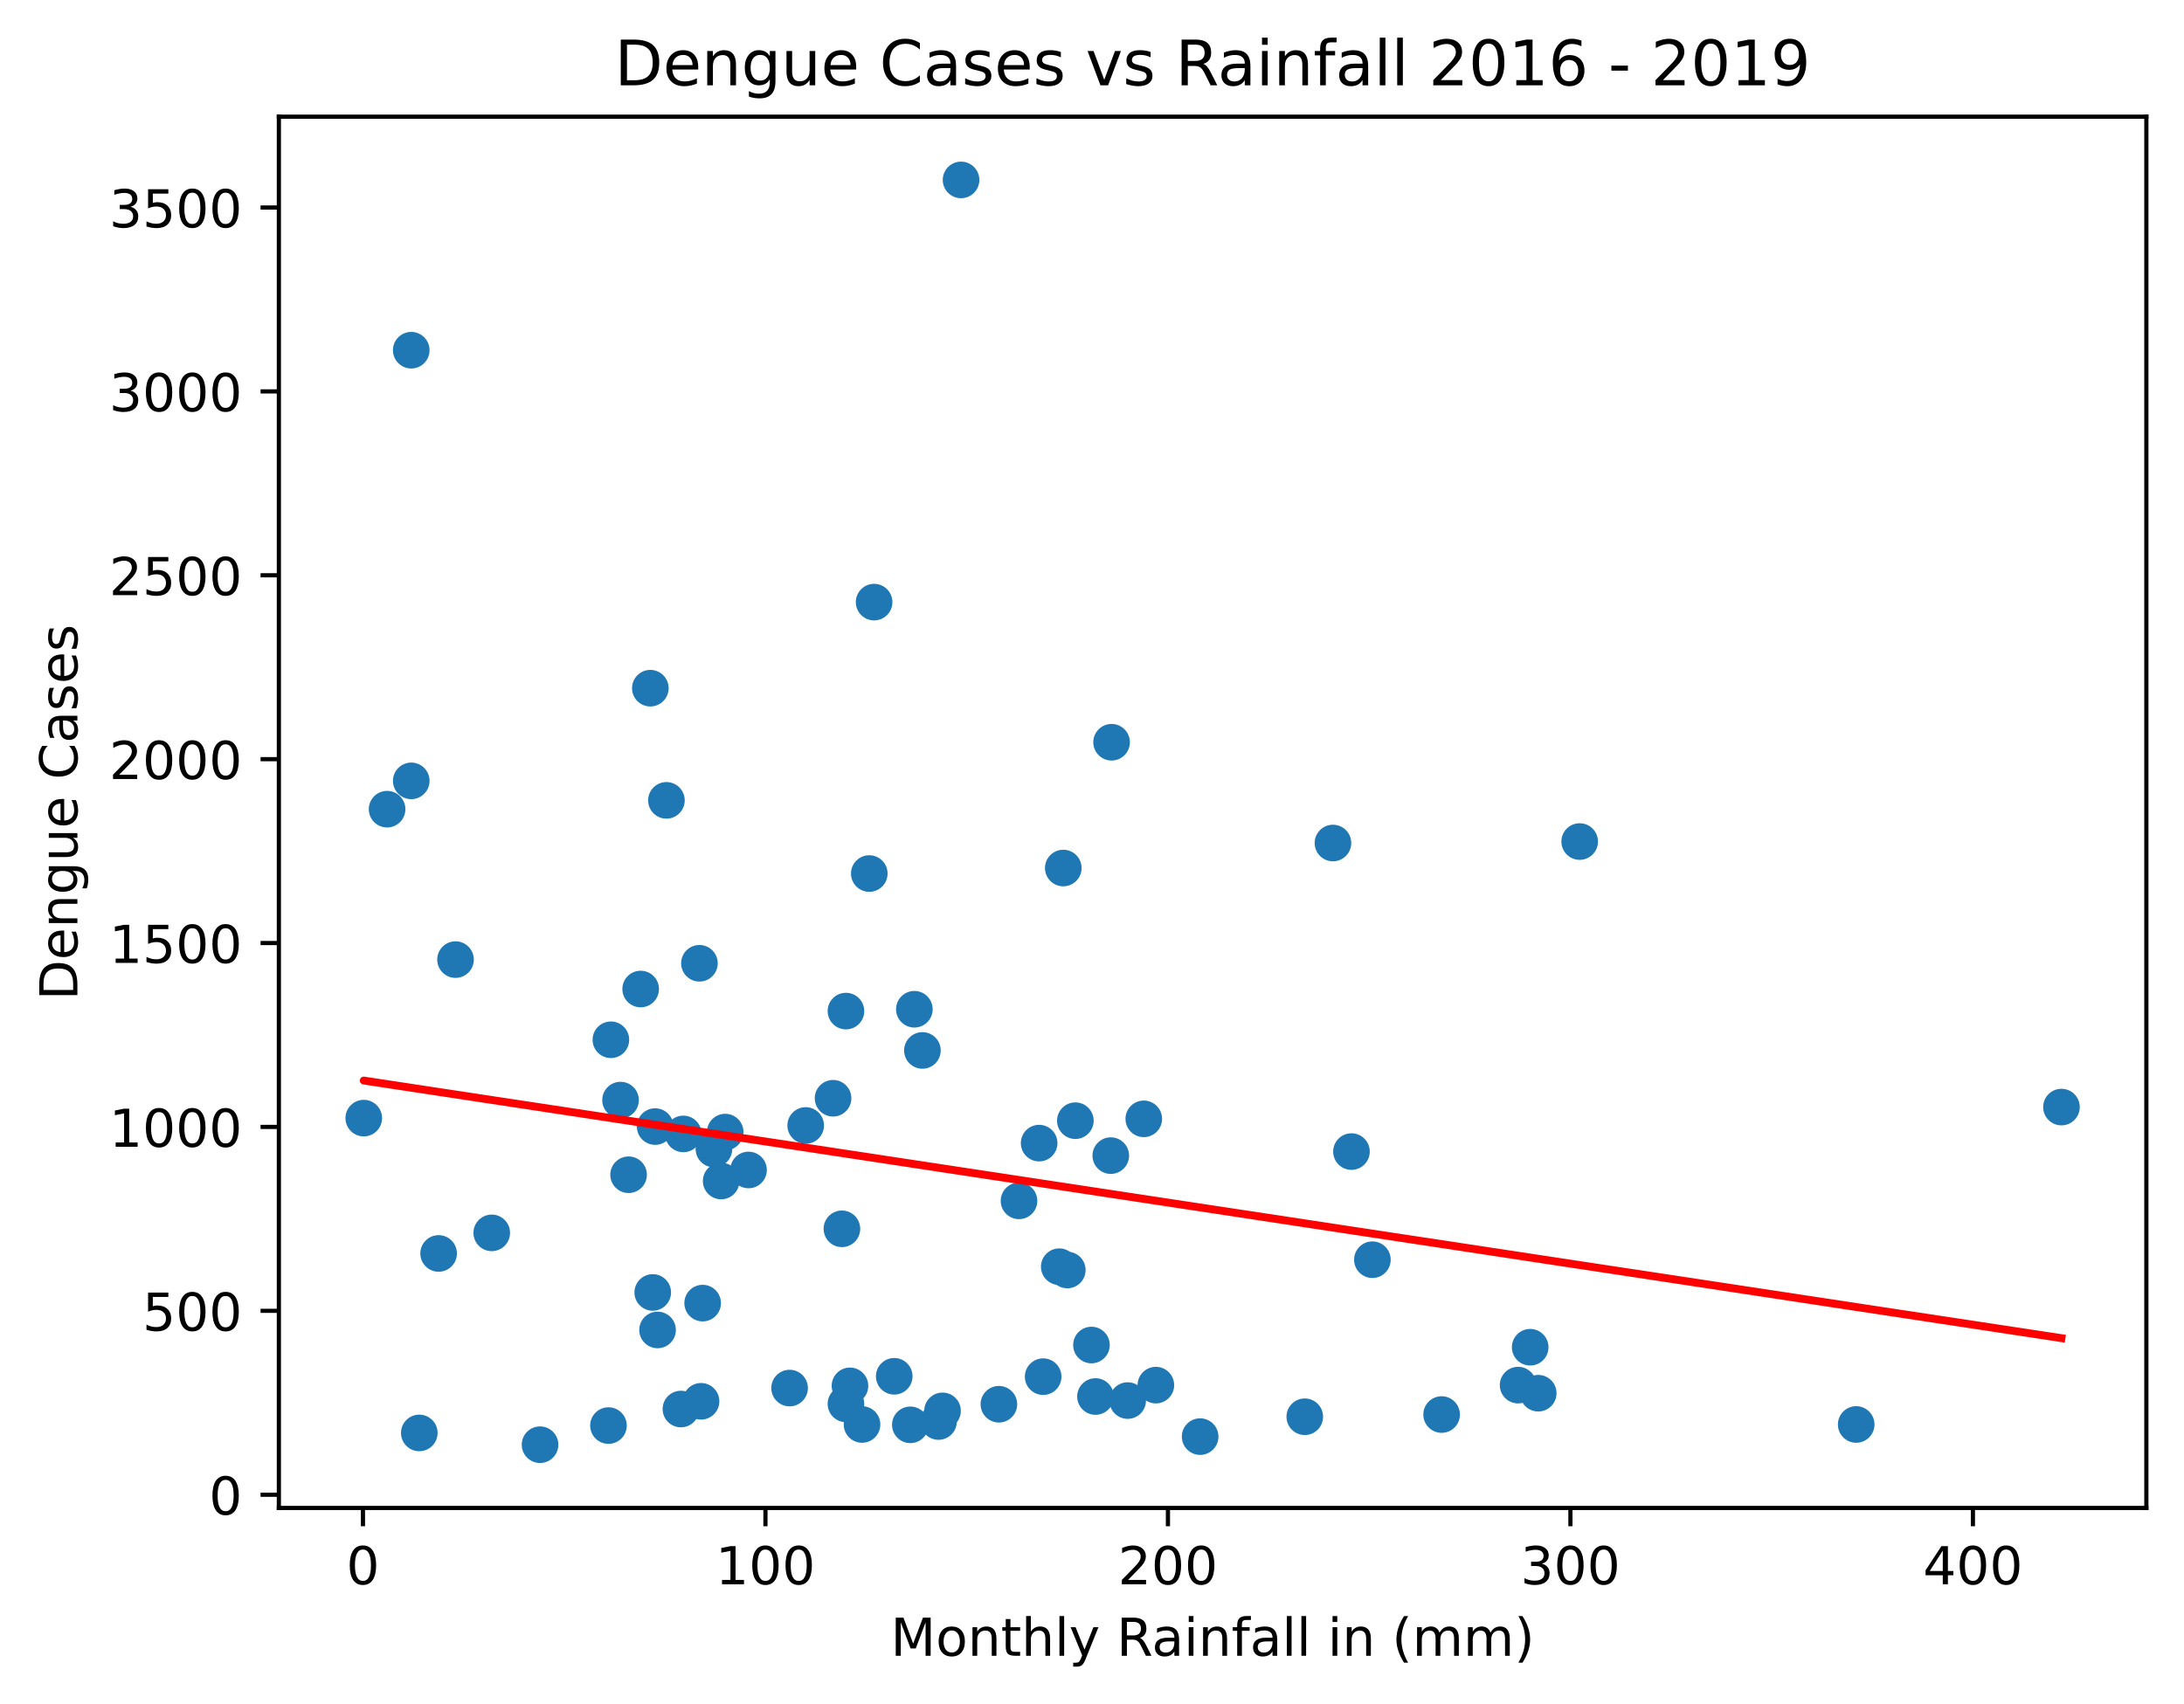 <?xml version="1.0" encoding="utf-8" standalone="no"?>
<!DOCTYPE svg PUBLIC "-//W3C//DTD SVG 1.1//EN"
  "http://www.w3.org/Graphics/SVG/1.1/DTD/svg11.dtd">
<!-- Created with matplotlib (https://matplotlib.org/) -->
<svg height="325.986pt" version="1.1" viewBox="0 0 417.648 325.986" width="417.648pt" xmlns="http://www.w3.org/2000/svg" xmlns:xlink="http://www.w3.org/1999/xlink">
 <defs>
  <style type="text/css">*{stroke-linecap:butt;stroke-linejoin:round;}</style>
 </defs>
 <g id="figure_1">
  <g id="patch_1">
   <path d="M 0 325.986 
L 417.648 325.986 
L 417.648 0 
L 0 0 
z
" style="fill:#ffffff;"/>
  </g>
  <g id="axes_1">
   <g id="patch_2">
    <path d="M 53.328 288.43 
L 410.448 288.43 
L 410.448 22.318 
L 53.328 22.318 
z
" style="fill:#ffffff;"/>
   </g>
   <g id="PathCollection_1">
    <defs>
     <path d="M 0 3 
C 0.796 3 1.559 2.684 2.121 2.121 
C 2.684 1.559 3 0.796 3 0 
C 3 -0.796 2.684 -1.559 2.121 -2.121 
C 1.559 -2.684 0.796 -3 0 -3 
C -0.796 -3 -1.559 -2.684 -2.121 -2.121 
C -2.684 -1.559 -3 -0.796 -3 0 
C -3 0.796 -2.684 1.559 -2.121 2.121 
C -1.559 2.684 -0.796 3 0 3 
z
" id="med9332050b" style="stroke:#1f77b4;"/>
    </defs>
    <g clip-path="url(#p8f89c6e797)">
     <use style="fill:#1f77b4;stroke:#1f77b4;" x="127.441" xlink:href="#med9332050b" y="153.088"/>
     <use style="fill:#1f77b4;stroke:#1f77b4;" x="69.561" xlink:href="#med9332050b" y="213.867"/>
     <use style="fill:#1f77b4;stroke:#1f77b4;" x="120.206" xlink:href="#med9332050b" y="224.7"/>
     <use style="fill:#1f77b4;stroke:#1f77b4;" x="154.073" xlink:href="#med9332050b" y="215.274"/>
     <use style="fill:#1f77b4;stroke:#1f77b4;" x="166.234" xlink:href="#med9332050b" y="167.087"/>
     <use style="fill:#1f77b4;stroke:#1f77b4;" x="124.363" xlink:href="#med9332050b" y="131.632"/>
     <use style="fill:#1f77b4;stroke:#1f77b4;" x="183.783" xlink:href="#med9332050b" y="34.414"/>
     <use style="fill:#1f77b4;stroke:#1f77b4;" x="254.902" xlink:href="#med9332050b" y="161.248"/>
     <use style="fill:#1f77b4;stroke:#1f77b4;" x="133.753" xlink:href="#med9332050b" y="184.251"/>
     <use style="fill:#1f77b4;stroke:#1f77b4;" x="161.77" xlink:href="#med9332050b" y="193.396"/>
     <use style="fill:#1f77b4;stroke:#1f77b4;" x="262.445" xlink:href="#med9332050b" y="240.95"/>
     <use style="fill:#1f77b4;stroke:#1f77b4;" x="258.442" xlink:href="#med9332050b" y="220.268"/>
     <use style="fill:#1f77b4;stroke:#1f77b4;" x="130.674" xlink:href="#med9332050b" y="216.892"/>
     <use style="fill:#1f77b4;stroke:#1f77b4;" x="83.877" xlink:href="#med9332050b" y="239.754"/>
     <use style="fill:#1f77b4;stroke:#1f77b4;" x="134.369" xlink:href="#med9332050b" y="249.251"/>
     <use style="fill:#1f77b4;stroke:#1f77b4;" x="125.748" xlink:href="#med9332050b" y="254.386"/>
     <use style="fill:#1f77b4;stroke:#1f77b4;" x="137.909" xlink:href="#med9332050b" y="225.896"/>
     <use style="fill:#1f77b4;stroke:#1f77b4;" x="143.143" xlink:href="#med9332050b" y="223.786"/>
     <use style="fill:#1f77b4;stroke:#1f77b4;" x="159.307" xlink:href="#med9332050b" y="210.068"/>
     <use style="fill:#1f77b4;stroke:#1f77b4;" x="212.415" xlink:href="#med9332050b" y="221.042"/>
     <use style="fill:#1f77b4;stroke:#1f77b4;" x="116.82" xlink:href="#med9332050b" y="198.883"/>
     <use style="fill:#1f77b4;stroke:#1f77b4;" x="136.524" xlink:href="#med9332050b" y="219.776"/>
     <use style="fill:#1f77b4;stroke:#1f77b4;" x="125.286" xlink:href="#med9332050b" y="215.485"/>
     <use style="fill:#1f77b4;stroke:#1f77b4;" x="302.084" xlink:href="#med9332050b" y="160.967"/>
     <use style="fill:#1f77b4;stroke:#1f77b4;" x="167.157" xlink:href="#med9332050b" y="115.171"/>
     <use style="fill:#1f77b4;stroke:#1f77b4;" x="212.569" xlink:href="#med9332050b" y="141.973"/>
     <use style="fill:#1f77b4;stroke:#1f77b4;" x="74.025" xlink:href="#med9332050b" y="154.776"/>
     <use style="fill:#1f77b4;stroke:#1f77b4;" x="138.679" xlink:href="#med9332050b" y="216.54"/>
     <use style="fill:#1f77b4;stroke:#1f77b4;" x="218.726" xlink:href="#med9332050b" y="214.008"/>
     <use style="fill:#1f77b4;stroke:#1f77b4;" x="194.866" xlink:href="#med9332050b" y="229.695"/>
     <use style="fill:#1f77b4;stroke:#1f77b4;" x="198.715" xlink:href="#med9332050b" y="218.65"/>
     <use style="fill:#1f77b4;stroke:#1f77b4;" x="176.394" xlink:href="#med9332050b" y="200.923"/>
     <use style="fill:#1f77b4;stroke:#1f77b4;" x="161" xlink:href="#med9332050b" y="235.041"/>
     <use style="fill:#1f77b4;stroke:#1f77b4;" x="208.721" xlink:href="#med9332050b" y="257.27"/>
     <use style="fill:#1f77b4;stroke:#1f77b4;" x="292.617" xlink:href="#med9332050b" y="257.692"/>
     <use style="fill:#1f77b4;stroke:#1f77b4;" x="294.156" xlink:href="#med9332050b" y="266.486"/>
     <use style="fill:#1f77b4;stroke:#1f77b4;" x="221.036" xlink:href="#med9332050b" y="264.938"/>
     <use style="fill:#1f77b4;stroke:#1f77b4;" x="191.018" xlink:href="#med9332050b" y="268.596"/>
     <use style="fill:#1f77b4;stroke:#1f77b4;" x="174.085" xlink:href="#med9332050b" y="272.535"/>
     <use style="fill:#1f77b4;stroke:#1f77b4;" x="229.502" xlink:href="#med9332050b" y="274.787"/>
     <use style="fill:#1f77b4;stroke:#1f77b4;" x="215.648" xlink:href="#med9332050b" y="267.893"/>
     <use style="fill:#1f77b4;stroke:#1f77b4;" x="150.994" xlink:href="#med9332050b" y="265.501"/>
     <use style="fill:#1f77b4;stroke:#1f77b4;" x="130.212" xlink:href="#med9332050b" y="269.511"/>
     <use style="fill:#1f77b4;stroke:#1f77b4;" x="134.061" xlink:href="#med9332050b" y="268.033"/>
     <use style="fill:#1f77b4;stroke:#1f77b4;" x="164.848" xlink:href="#med9332050b" y="272.465"/>
     <use style="fill:#1f77b4;stroke:#1f77b4;" x="161.77" xlink:href="#med9332050b" y="268.526"/>
     <use style="fill:#1f77b4;stroke:#1f77b4;" x="275.683" xlink:href="#med9332050b" y="270.566"/>
     <use style="fill:#1f77b4;stroke:#1f77b4;" x="354.961" xlink:href="#med9332050b" y="272.465"/>
     <use style="fill:#1f77b4;stroke:#1f77b4;" x="290.307" xlink:href="#med9332050b" y="264.938"/>
     <use style="fill:#1f77b4;stroke:#1f77b4;" x="80.183" xlink:href="#med9332050b" y="274.083"/>
     <use style="fill:#1f77b4;stroke:#1f77b4;" x="103.273" xlink:href="#med9332050b" y="276.334"/>
     <use style="fill:#1f77b4;stroke:#1f77b4;" x="116.358" xlink:href="#med9332050b" y="272.676"/>
     <use style="fill:#1f77b4;stroke:#1f77b4;" x="171.006" xlink:href="#med9332050b" y="263.25"/>
     <use style="fill:#1f77b4;stroke:#1f77b4;" x="209.49" xlink:href="#med9332050b" y="267.119"/>
     <use style="fill:#1f77b4;stroke:#1f77b4;" x="179.472" xlink:href="#med9332050b" y="271.902"/>
     <use style="fill:#1f77b4;stroke:#1f77b4;" x="162.539" xlink:href="#med9332050b" y="265.079"/>
     <use style="fill:#1f77b4;stroke:#1f77b4;" x="180.242" xlink:href="#med9332050b" y="269.862"/>
     <use style="fill:#1f77b4;stroke:#1f77b4;" x="249.514" xlink:href="#med9332050b" y="270.988"/>
     <use style="fill:#1f77b4;stroke:#1f77b4;" x="199.484" xlink:href="#med9332050b" y="263.32"/>
     <use style="fill:#1f77b4;stroke:#1f77b4;" x="202.563" xlink:href="#med9332050b" y="242.287"/>
     <use style="fill:#1f77b4;stroke:#1f77b4;" x="118.667" xlink:href="#med9332050b" y="210.42"/>
     <use style="fill:#1f77b4;stroke:#1f77b4;" x="94.037" xlink:href="#med9332050b" y="235.815"/>
     <use style="fill:#1f77b4;stroke:#1f77b4;" x="124.824" xlink:href="#med9332050b" y="247.211"/>
     <use style="fill:#1f77b4;stroke:#1f77b4;" x="204.102" xlink:href="#med9332050b" y="242.92"/>
     <use style="fill:#1f77b4;stroke:#1f77b4;" x="122.515" xlink:href="#med9332050b" y="189.175"/>
     <use style="fill:#1f77b4;stroke:#1f77b4;" x="203.333" xlink:href="#med9332050b" y="166.032"/>
     <use style="fill:#1f77b4;stroke:#1f77b4;" x="78.643" xlink:href="#med9332050b" y="66.984"/>
     <use style="fill:#1f77b4;stroke:#1f77b4;" x="78.643" xlink:href="#med9332050b" y="149.36"/>
     <use style="fill:#1f77b4;stroke:#1f77b4;" x="87.11" xlink:href="#med9332050b" y="183.548"/>
     <use style="fill:#1f77b4;stroke:#1f77b4;" x="205.642" xlink:href="#med9332050b" y="214.359"/>
     <use style="fill:#1f77b4;stroke:#1f77b4;" x="174.854" xlink:href="#med9332050b" y="193.044"/>
     <use style="fill:#1f77b4;stroke:#1f77b4;" x="394.215" xlink:href="#med9332050b" y="211.756"/>
    </g>
   </g>
   <g id="matplotlib.axis_1">
    <g id="xtick_1">
     <g id="line2d_1">
      <defs>
       <path d="M 0 0 
L 0 3.5 
" id="mb2dafc6015" style="stroke:#000000;stroke-width:0.8;"/>
      </defs>
      <g>
       <use style="stroke:#000000;stroke-width:0.8;" x="69.407" xlink:href="#mb2dafc6015" y="288.43"/>
      </g>
     </g>
     <g id="text_1">
      <!-- 0 -->
      <g transform="translate(66.226 303.029)scale(0.1 -0.1)">
       <defs>
        <path d="M 31.781 66.406 
Q 24.172 66.406 20.328 58.906 
Q 16.5 51.422 16.5 36.375 
Q 16.5 21.391 20.328 13.891 
Q 24.172 6.391 31.781 6.391 
Q 39.453 6.391 43.281 13.891 
Q 47.125 21.391 47.125 36.375 
Q 47.125 51.422 43.281 58.906 
Q 39.453 66.406 31.781 66.406 
z
M 31.781 74.219 
Q 44.047 74.219 50.516 64.516 
Q 56.984 54.828 56.984 36.375 
Q 56.984 17.969 50.516 8.266 
Q 44.047 -1.422 31.781 -1.422 
Q 19.531 -1.422 13.062 8.266 
Q 6.594 17.969 6.594 36.375 
Q 6.594 54.828 13.062 64.516 
Q 19.531 74.219 31.781 74.219 
z
" id="DejaVuSans-48"/>
       </defs>
       <use xlink:href="#DejaVuSans-48"/>
      </g>
     </g>
    </g>
    <g id="xtick_2">
     <g id="line2d_2">
      <g>
       <use style="stroke:#000000;stroke-width:0.8;" x="146.376" xlink:href="#mb2dafc6015" y="288.43"/>
      </g>
     </g>
     <g id="text_2">
      <!-- 100 -->
      <g transform="translate(136.832 303.029)scale(0.1 -0.1)">
       <defs>
        <path d="M 12.406 8.297 
L 28.516 8.297 
L 28.516 63.922 
L 10.984 60.406 
L 10.984 69.391 
L 28.422 72.906 
L 38.281 72.906 
L 38.281 8.297 
L 54.391 8.297 
L 54.391 0 
L 12.406 0 
z
" id="DejaVuSans-49"/>
       </defs>
       <use xlink:href="#DejaVuSans-49"/>
       <use x="63.623" xlink:href="#DejaVuSans-48"/>
       <use x="127.246" xlink:href="#DejaVuSans-48"/>
      </g>
     </g>
    </g>
    <g id="xtick_3">
     <g id="line2d_3">
      <g>
       <use style="stroke:#000000;stroke-width:0.8;" x="223.345" xlink:href="#mb2dafc6015" y="288.43"/>
      </g>
     </g>
     <g id="text_3">
      <!-- 200 -->
      <g transform="translate(213.801 303.029)scale(0.1 -0.1)">
       <defs>
        <path d="M 19.188 8.297 
L 53.609 8.297 
L 53.609 0 
L 7.328 0 
L 7.328 8.297 
Q 12.938 14.109 22.625 23.891 
Q 32.328 33.688 34.812 36.531 
Q 39.547 41.844 41.422 45.531 
Q 43.312 49.219 43.312 52.781 
Q 43.312 58.594 39.234 62.25 
Q 35.156 65.922 28.609 65.922 
Q 23.969 65.922 18.812 64.312 
Q 13.672 62.703 7.812 59.422 
L 7.812 69.391 
Q 13.766 71.781 18.938 73 
Q 24.125 74.219 28.422 74.219 
Q 39.75 74.219 46.484 68.547 
Q 53.219 62.891 53.219 53.422 
Q 53.219 48.922 51.531 44.891 
Q 49.859 40.875 45.406 35.406 
Q 44.188 33.984 37.641 27.219 
Q 31.109 20.453 19.188 8.297 
z
" id="DejaVuSans-50"/>
       </defs>
       <use xlink:href="#DejaVuSans-50"/>
       <use x="63.623" xlink:href="#DejaVuSans-48"/>
       <use x="127.246" xlink:href="#DejaVuSans-48"/>
      </g>
     </g>
    </g>
    <g id="xtick_4">
     <g id="line2d_4">
      <g>
       <use style="stroke:#000000;stroke-width:0.8;" x="300.313" xlink:href="#mb2dafc6015" y="288.43"/>
      </g>
     </g>
     <g id="text_4">
      <!-- 300 -->
      <g transform="translate(290.77 303.029)scale(0.1 -0.1)">
       <defs>
        <path d="M 40.578 39.312 
Q 47.656 37.797 51.625 33 
Q 55.609 28.219 55.609 21.188 
Q 55.609 10.406 48.188 4.484 
Q 40.766 -1.422 27.094 -1.422 
Q 22.516 -1.422 17.656 -0.516 
Q 12.797 0.391 7.625 2.203 
L 7.625 11.719 
Q 11.719 9.328 16.594 8.109 
Q 21.484 6.891 26.812 6.891 
Q 36.078 6.891 40.938 10.547 
Q 45.797 14.203 45.797 21.188 
Q 45.797 27.641 41.281 31.266 
Q 36.766 34.906 28.719 34.906 
L 20.219 34.906 
L 20.219 43.016 
L 29.109 43.016 
Q 36.375 43.016 40.234 45.922 
Q 44.094 48.828 44.094 54.297 
Q 44.094 59.906 40.109 62.906 
Q 36.141 65.922 28.719 65.922 
Q 24.656 65.922 20.016 65.031 
Q 15.375 64.156 9.812 62.312 
L 9.812 71.094 
Q 15.438 72.656 20.344 73.438 
Q 25.25 74.219 29.594 74.219 
Q 40.828 74.219 47.359 69.109 
Q 53.906 64.016 53.906 55.328 
Q 53.906 49.266 50.438 45.094 
Q 46.969 40.922 40.578 39.312 
z
" id="DejaVuSans-51"/>
       </defs>
       <use xlink:href="#DejaVuSans-51"/>
       <use x="63.623" xlink:href="#DejaVuSans-48"/>
       <use x="127.246" xlink:href="#DejaVuSans-48"/>
      </g>
     </g>
    </g>
    <g id="xtick_5">
     <g id="line2d_5">
      <g>
       <use style="stroke:#000000;stroke-width:0.8;" x="377.282" xlink:href="#mb2dafc6015" y="288.43"/>
      </g>
     </g>
     <g id="text_5">
      <!-- 400 -->
      <g transform="translate(367.739 303.029)scale(0.1 -0.1)">
       <defs>
        <path d="M 37.797 64.312 
L 12.891 25.391 
L 37.797 25.391 
z
M 35.203 72.906 
L 47.609 72.906 
L 47.609 25.391 
L 58.016 25.391 
L 58.016 17.188 
L 47.609 17.188 
L 47.609 0 
L 37.797 0 
L 37.797 17.188 
L 4.891 17.188 
L 4.891 26.703 
z
" id="DejaVuSans-52"/>
       </defs>
       <use xlink:href="#DejaVuSans-52"/>
       <use x="63.623" xlink:href="#DejaVuSans-48"/>
       <use x="127.246" xlink:href="#DejaVuSans-48"/>
      </g>
     </g>
    </g>
    <g id="text_6">
     <!-- Monthly Rainfall in (mm) -->
     <g transform="translate(170.315 316.707)scale(0.1 -0.1)">
      <defs>
       <path d="M 9.812 72.906 
L 24.516 72.906 
L 43.109 23.297 
L 61.812 72.906 
L 76.516 72.906 
L 76.516 0 
L 66.891 0 
L 66.891 64.016 
L 48.094 14.016 
L 38.188 14.016 
L 19.391 64.016 
L 19.391 0 
L 9.812 0 
z
" id="DejaVuSans-77"/>
       <path d="M 30.609 48.391 
Q 23.391 48.391 19.188 42.75 
Q 14.984 37.109 14.984 27.297 
Q 14.984 17.484 19.156 11.844 
Q 23.344 6.203 30.609 6.203 
Q 37.797 6.203 41.984 11.859 
Q 46.188 17.531 46.188 27.297 
Q 46.188 37.016 41.984 42.703 
Q 37.797 48.391 30.609 48.391 
z
M 30.609 56 
Q 42.328 56 49.016 48.375 
Q 55.719 40.766 55.719 27.297 
Q 55.719 13.875 49.016 6.219 
Q 42.328 -1.422 30.609 -1.422 
Q 18.844 -1.422 12.172 6.219 
Q 5.516 13.875 5.516 27.297 
Q 5.516 40.766 12.172 48.375 
Q 18.844 56 30.609 56 
z
" id="DejaVuSans-111"/>
       <path d="M 54.891 33.016 
L 54.891 0 
L 45.906 0 
L 45.906 32.719 
Q 45.906 40.484 42.875 44.328 
Q 39.844 48.188 33.797 48.188 
Q 26.516 48.188 22.312 43.547 
Q 18.109 38.922 18.109 30.906 
L 18.109 0 
L 9.078 0 
L 9.078 54.688 
L 18.109 54.688 
L 18.109 46.188 
Q 21.344 51.125 25.703 53.562 
Q 30.078 56 35.797 56 
Q 45.219 56 50.047 50.172 
Q 54.891 44.344 54.891 33.016 
z
" id="DejaVuSans-110"/>
       <path d="M 18.312 70.219 
L 18.312 54.688 
L 36.812 54.688 
L 36.812 47.703 
L 18.312 47.703 
L 18.312 18.016 
Q 18.312 11.328 20.141 9.422 
Q 21.969 7.516 27.594 7.516 
L 36.812 7.516 
L 36.812 0 
L 27.594 0 
Q 17.188 0 13.234 3.875 
Q 9.281 7.766 9.281 18.016 
L 9.281 47.703 
L 2.688 47.703 
L 2.688 54.688 
L 9.281 54.688 
L 9.281 70.219 
z
" id="DejaVuSans-116"/>
       <path d="M 54.891 33.016 
L 54.891 0 
L 45.906 0 
L 45.906 32.719 
Q 45.906 40.484 42.875 44.328 
Q 39.844 48.188 33.797 48.188 
Q 26.516 48.188 22.312 43.547 
Q 18.109 38.922 18.109 30.906 
L 18.109 0 
L 9.078 0 
L 9.078 75.984 
L 18.109 75.984 
L 18.109 46.188 
Q 21.344 51.125 25.703 53.562 
Q 30.078 56 35.797 56 
Q 45.219 56 50.047 50.172 
Q 54.891 44.344 54.891 33.016 
z
" id="DejaVuSans-104"/>
       <path d="M 9.422 75.984 
L 18.406 75.984 
L 18.406 0 
L 9.422 0 
z
" id="DejaVuSans-108"/>
       <path d="M 32.172 -5.078 
Q 28.375 -14.844 24.75 -17.812 
Q 21.141 -20.797 15.094 -20.797 
L 7.906 -20.797 
L 7.906 -13.281 
L 13.188 -13.281 
Q 16.891 -13.281 18.938 -11.516 
Q 21 -9.766 23.484 -3.219 
L 25.094 0.875 
L 2.984 54.688 
L 12.5 54.688 
L 29.594 11.922 
L 46.688 54.688 
L 56.203 54.688 
z
" id="DejaVuSans-121"/>
       <path id="DejaVuSans-32"/>
       <path d="M 44.391 34.188 
Q 47.562 33.109 50.562 29.594 
Q 53.562 26.078 56.594 19.922 
L 66.609 0 
L 56 0 
L 46.688 18.703 
Q 43.062 26.031 39.672 28.422 
Q 36.281 30.812 30.422 30.812 
L 19.672 30.812 
L 19.672 0 
L 9.812 0 
L 9.812 72.906 
L 32.078 72.906 
Q 44.578 72.906 50.734 67.672 
Q 56.891 62.453 56.891 51.906 
Q 56.891 45.016 53.688 40.469 
Q 50.484 35.938 44.391 34.188 
z
M 19.672 64.797 
L 19.672 38.922 
L 32.078 38.922 
Q 39.203 38.922 42.844 42.219 
Q 46.484 45.516 46.484 51.906 
Q 46.484 58.297 42.844 61.547 
Q 39.203 64.797 32.078 64.797 
z
" id="DejaVuSans-82"/>
       <path d="M 34.281 27.484 
Q 23.391 27.484 19.188 25 
Q 14.984 22.516 14.984 16.5 
Q 14.984 11.719 18.141 8.906 
Q 21.297 6.109 26.703 6.109 
Q 34.188 6.109 38.703 11.406 
Q 43.219 16.703 43.219 25.484 
L 43.219 27.484 
z
M 52.203 31.203 
L 52.203 0 
L 43.219 0 
L 43.219 8.297 
Q 40.141 3.328 35.547 0.953 
Q 30.953 -1.422 24.312 -1.422 
Q 15.922 -1.422 10.953 3.297 
Q 6 8.016 6 15.922 
Q 6 25.141 12.172 29.828 
Q 18.359 34.516 30.609 34.516 
L 43.219 34.516 
L 43.219 35.406 
Q 43.219 41.609 39.141 45 
Q 35.062 48.391 27.688 48.391 
Q 23 48.391 18.547 47.266 
Q 14.109 46.141 10.016 43.891 
L 10.016 52.203 
Q 14.938 54.109 19.578 55.047 
Q 24.219 56 28.609 56 
Q 40.484 56 46.344 49.844 
Q 52.203 43.703 52.203 31.203 
z
" id="DejaVuSans-97"/>
       <path d="M 9.422 54.688 
L 18.406 54.688 
L 18.406 0 
L 9.422 0 
z
M 9.422 75.984 
L 18.406 75.984 
L 18.406 64.594 
L 9.422 64.594 
z
" id="DejaVuSans-105"/>
       <path d="M 37.109 75.984 
L 37.109 68.5 
L 28.516 68.5 
Q 23.688 68.5 21.797 66.547 
Q 19.922 64.594 19.922 59.516 
L 19.922 54.688 
L 34.719 54.688 
L 34.719 47.703 
L 19.922 47.703 
L 19.922 0 
L 10.891 0 
L 10.891 47.703 
L 2.297 47.703 
L 2.297 54.688 
L 10.891 54.688 
L 10.891 58.5 
Q 10.891 67.625 15.141 71.797 
Q 19.391 75.984 28.609 75.984 
z
" id="DejaVuSans-102"/>
       <path d="M 31 75.875 
Q 24.469 64.656 21.281 53.656 
Q 18.109 42.672 18.109 31.391 
Q 18.109 20.125 21.312 9.062 
Q 24.516 -2 31 -13.188 
L 23.188 -13.188 
Q 15.875 -1.703 12.234 9.375 
Q 8.594 20.453 8.594 31.391 
Q 8.594 42.281 12.203 53.312 
Q 15.828 64.359 23.188 75.875 
z
" id="DejaVuSans-40"/>
       <path d="M 52 44.188 
Q 55.375 50.25 60.062 53.125 
Q 64.75 56 71.094 56 
Q 79.641 56 84.281 50.016 
Q 88.922 44.047 88.922 33.016 
L 88.922 0 
L 79.891 0 
L 79.891 32.719 
Q 79.891 40.578 77.094 44.375 
Q 74.312 48.188 68.609 48.188 
Q 61.625 48.188 57.562 43.547 
Q 53.516 38.922 53.516 30.906 
L 53.516 0 
L 44.484 0 
L 44.484 32.719 
Q 44.484 40.625 41.703 44.406 
Q 38.922 48.188 33.109 48.188 
Q 26.219 48.188 22.156 43.531 
Q 18.109 38.875 18.109 30.906 
L 18.109 0 
L 9.078 0 
L 9.078 54.688 
L 18.109 54.688 
L 18.109 46.188 
Q 21.188 51.219 25.484 53.609 
Q 29.781 56 35.688 56 
Q 41.656 56 45.828 52.969 
Q 50 49.953 52 44.188 
z
" id="DejaVuSans-109"/>
       <path d="M 8.016 75.875 
L 15.828 75.875 
Q 23.141 64.359 26.781 53.312 
Q 30.422 42.281 30.422 31.391 
Q 30.422 20.453 26.781 9.375 
Q 23.141 -1.703 15.828 -13.188 
L 8.016 -13.188 
Q 14.5 -2 17.703 9.062 
Q 20.906 20.125 20.906 31.391 
Q 20.906 42.672 17.703 53.656 
Q 14.5 64.656 8.016 75.875 
z
" id="DejaVuSans-41"/>
      </defs>
      <use xlink:href="#DejaVuSans-77"/>
      <use x="86.279" xlink:href="#DejaVuSans-111"/>
      <use x="147.461" xlink:href="#DejaVuSans-110"/>
      <use x="210.84" xlink:href="#DejaVuSans-116"/>
      <use x="250.049" xlink:href="#DejaVuSans-104"/>
      <use x="313.428" xlink:href="#DejaVuSans-108"/>
      <use x="341.211" xlink:href="#DejaVuSans-121"/>
      <use x="400.391" xlink:href="#DejaVuSans-32"/>
      <use x="432.178" xlink:href="#DejaVuSans-82"/>
      <use x="499.41" xlink:href="#DejaVuSans-97"/>
      <use x="560.689" xlink:href="#DejaVuSans-105"/>
      <use x="588.473" xlink:href="#DejaVuSans-110"/>
      <use x="651.852" xlink:href="#DejaVuSans-102"/>
      <use x="687.057" xlink:href="#DejaVuSans-97"/>
      <use x="748.336" xlink:href="#DejaVuSans-108"/>
      <use x="776.119" xlink:href="#DejaVuSans-108"/>
      <use x="803.902" xlink:href="#DejaVuSans-32"/>
      <use x="835.689" xlink:href="#DejaVuSans-105"/>
      <use x="863.473" xlink:href="#DejaVuSans-110"/>
      <use x="926.852" xlink:href="#DejaVuSans-32"/>
      <use x="958.639" xlink:href="#DejaVuSans-40"/>
      <use x="997.652" xlink:href="#DejaVuSans-109"/>
      <use x="1095.064" xlink:href="#DejaVuSans-109"/>
      <use x="1192.477" xlink:href="#DejaVuSans-41"/>
     </g>
    </g>
   </g>
   <g id="matplotlib.axis_2">
    <g id="ytick_1">
     <g id="line2d_6">
      <defs>
       <path d="M 0 0 
L -3.5 0 
" id="m9ecfada910" style="stroke:#000000;stroke-width:0.8;"/>
      </defs>
      <g>
       <use style="stroke:#000000;stroke-width:0.8;" x="53.328" xlink:href="#m9ecfada910" y="285.901"/>
      </g>
     </g>
     <g id="text_7">
      <!-- 0 -->
      <g transform="translate(39.966 289.7)scale(0.1 -0.1)">
       <use xlink:href="#DejaVuSans-48"/>
      </g>
     </g>
    </g>
    <g id="ytick_2">
     <g id="line2d_7">
      <g>
       <use style="stroke:#000000;stroke-width:0.8;" x="53.328" xlink:href="#m9ecfada910" y="250.728"/>
      </g>
     </g>
     <g id="text_8">
      <!-- 500 -->
      <g transform="translate(27.241 254.527)scale(0.1 -0.1)">
       <defs>
        <path d="M 10.797 72.906 
L 49.516 72.906 
L 49.516 64.594 
L 19.828 64.594 
L 19.828 46.734 
Q 21.969 47.469 24.109 47.828 
Q 26.266 48.188 28.422 48.188 
Q 40.625 48.188 47.75 41.5 
Q 54.891 34.812 54.891 23.391 
Q 54.891 11.625 47.562 5.094 
Q 40.234 -1.422 26.906 -1.422 
Q 22.312 -1.422 17.547 -0.641 
Q 12.797 0.141 7.719 1.703 
L 7.719 11.625 
Q 12.109 9.234 16.797 8.062 
Q 21.484 6.891 26.703 6.891 
Q 35.156 6.891 40.078 11.328 
Q 45.016 15.766 45.016 23.391 
Q 45.016 31 40.078 35.438 
Q 35.156 39.891 26.703 39.891 
Q 22.75 39.891 18.812 39.016 
Q 14.891 38.141 10.797 36.281 
z
" id="DejaVuSans-53"/>
       </defs>
       <use xlink:href="#DejaVuSans-53"/>
       <use x="63.623" xlink:href="#DejaVuSans-48"/>
       <use x="127.246" xlink:href="#DejaVuSans-48"/>
      </g>
     </g>
    </g>
    <g id="ytick_3">
     <g id="line2d_8">
      <g>
       <use style="stroke:#000000;stroke-width:0.8;" x="53.328" xlink:href="#m9ecfada910" y="215.555"/>
      </g>
     </g>
     <g id="text_9">
      <!-- 1000 -->
      <g transform="translate(20.878 219.354)scale(0.1 -0.1)">
       <use xlink:href="#DejaVuSans-49"/>
       <use x="63.623" xlink:href="#DejaVuSans-48"/>
       <use x="127.246" xlink:href="#DejaVuSans-48"/>
       <use x="190.869" xlink:href="#DejaVuSans-48"/>
      </g>
     </g>
    </g>
    <g id="ytick_4">
     <g id="line2d_9">
      <g>
       <use style="stroke:#000000;stroke-width:0.8;" x="53.328" xlink:href="#m9ecfada910" y="180.382"/>
      </g>
     </g>
     <g id="text_10">
      <!-- 1500 -->
      <g transform="translate(20.878 184.181)scale(0.1 -0.1)">
       <use xlink:href="#DejaVuSans-49"/>
       <use x="63.623" xlink:href="#DejaVuSans-53"/>
       <use x="127.246" xlink:href="#DejaVuSans-48"/>
       <use x="190.869" xlink:href="#DejaVuSans-48"/>
      </g>
     </g>
    </g>
    <g id="ytick_5">
     <g id="line2d_10">
      <g>
       <use style="stroke:#000000;stroke-width:0.8;" x="53.328" xlink:href="#m9ecfada910" y="145.209"/>
      </g>
     </g>
     <g id="text_11">
      <!-- 2000 -->
      <g transform="translate(20.878 149.008)scale(0.1 -0.1)">
       <use xlink:href="#DejaVuSans-50"/>
       <use x="63.623" xlink:href="#DejaVuSans-48"/>
       <use x="127.246" xlink:href="#DejaVuSans-48"/>
       <use x="190.869" xlink:href="#DejaVuSans-48"/>
      </g>
     </g>
    </g>
    <g id="ytick_6">
     <g id="line2d_11">
      <g>
       <use style="stroke:#000000;stroke-width:0.8;" x="53.328" xlink:href="#m9ecfada910" y="110.036"/>
      </g>
     </g>
     <g id="text_12">
      <!-- 2500 -->
      <g transform="translate(20.878 113.835)scale(0.1 -0.1)">
       <use xlink:href="#DejaVuSans-50"/>
       <use x="63.623" xlink:href="#DejaVuSans-53"/>
       <use x="127.246" xlink:href="#DejaVuSans-48"/>
       <use x="190.869" xlink:href="#DejaVuSans-48"/>
      </g>
     </g>
    </g>
    <g id="ytick_7">
     <g id="line2d_12">
      <g>
       <use style="stroke:#000000;stroke-width:0.8;" x="53.328" xlink:href="#m9ecfada910" y="74.863"/>
      </g>
     </g>
     <g id="text_13">
      <!-- 3000 -->
      <g transform="translate(20.878 78.662)scale(0.1 -0.1)">
       <use xlink:href="#DejaVuSans-51"/>
       <use x="63.623" xlink:href="#DejaVuSans-48"/>
       <use x="127.246" xlink:href="#DejaVuSans-48"/>
       <use x="190.869" xlink:href="#DejaVuSans-48"/>
      </g>
     </g>
    </g>
    <g id="ytick_8">
     <g id="line2d_13">
      <g>
       <use style="stroke:#000000;stroke-width:0.8;" x="53.328" xlink:href="#m9ecfada910" y="39.69"/>
      </g>
     </g>
     <g id="text_14">
      <!-- 3500 -->
      <g transform="translate(20.878 43.489)scale(0.1 -0.1)">
       <use xlink:href="#DejaVuSans-51"/>
       <use x="63.623" xlink:href="#DejaVuSans-53"/>
       <use x="127.246" xlink:href="#DejaVuSans-48"/>
       <use x="190.869" xlink:href="#DejaVuSans-48"/>
      </g>
     </g>
    </g>
    <g id="text_15">
     <!-- Dengue Cases -->
     <g transform="translate(14.798 191.319)rotate(-90)scale(0.1 -0.1)">
      <defs>
       <path d="M 19.672 64.797 
L 19.672 8.109 
L 31.594 8.109 
Q 46.688 8.109 53.688 14.938 
Q 60.688 21.781 60.688 36.531 
Q 60.688 51.172 53.688 57.984 
Q 46.688 64.797 31.594 64.797 
z
M 9.812 72.906 
L 30.078 72.906 
Q 51.266 72.906 61.172 64.094 
Q 71.094 55.281 71.094 36.531 
Q 71.094 17.672 61.125 8.828 
Q 51.172 0 30.078 0 
L 9.812 0 
z
" id="DejaVuSans-68"/>
       <path d="M 56.203 29.594 
L 56.203 25.203 
L 14.891 25.203 
Q 15.484 15.922 20.484 11.062 
Q 25.484 6.203 34.422 6.203 
Q 39.594 6.203 44.453 7.469 
Q 49.312 8.734 54.109 11.281 
L 54.109 2.781 
Q 49.266 0.734 44.188 -0.344 
Q 39.109 -1.422 33.891 -1.422 
Q 20.797 -1.422 13.156 6.188 
Q 5.516 13.812 5.516 26.812 
Q 5.516 40.234 12.766 48.109 
Q 20.016 56 32.328 56 
Q 43.359 56 49.781 48.891 
Q 56.203 41.797 56.203 29.594 
z
M 47.219 32.234 
Q 47.125 39.594 43.094 43.984 
Q 39.062 48.391 32.422 48.391 
Q 24.906 48.391 20.391 44.141 
Q 15.875 39.891 15.188 32.172 
z
" id="DejaVuSans-101"/>
       <path d="M 45.406 27.984 
Q 45.406 37.75 41.375 43.109 
Q 37.359 48.484 30.078 48.484 
Q 22.859 48.484 18.828 43.109 
Q 14.797 37.75 14.797 27.984 
Q 14.797 18.266 18.828 12.891 
Q 22.859 7.516 30.078 7.516 
Q 37.359 7.516 41.375 12.891 
Q 45.406 18.266 45.406 27.984 
z
M 54.391 6.781 
Q 54.391 -7.172 48.188 -13.984 
Q 42 -20.797 29.203 -20.797 
Q 24.469 -20.797 20.266 -20.094 
Q 16.062 -19.391 12.109 -17.922 
L 12.109 -9.188 
Q 16.062 -11.328 19.922 -12.344 
Q 23.781 -13.375 27.781 -13.375 
Q 36.625 -13.375 41.016 -8.766 
Q 45.406 -4.156 45.406 5.172 
L 45.406 9.625 
Q 42.625 4.781 38.281 2.391 
Q 33.938 0 27.875 0 
Q 17.828 0 11.672 7.656 
Q 5.516 15.328 5.516 27.984 
Q 5.516 40.672 11.672 48.328 
Q 17.828 56 27.875 56 
Q 33.938 56 38.281 53.609 
Q 42.625 51.219 45.406 46.391 
L 45.406 54.688 
L 54.391 54.688 
z
" id="DejaVuSans-103"/>
       <path d="M 8.5 21.578 
L 8.5 54.688 
L 17.484 54.688 
L 17.484 21.922 
Q 17.484 14.156 20.5 10.266 
Q 23.531 6.391 29.594 6.391 
Q 36.859 6.391 41.078 11.031 
Q 45.312 15.672 45.312 23.688 
L 45.312 54.688 
L 54.297 54.688 
L 54.297 0 
L 45.312 0 
L 45.312 8.406 
Q 42.047 3.422 37.719 1 
Q 33.406 -1.422 27.688 -1.422 
Q 18.266 -1.422 13.375 4.438 
Q 8.5 10.297 8.5 21.578 
z
M 31.109 56 
z
" id="DejaVuSans-117"/>
       <path d="M 64.406 67.281 
L 64.406 56.891 
Q 59.422 61.531 53.781 63.812 
Q 48.141 66.109 41.797 66.109 
Q 29.297 66.109 22.656 58.469 
Q 16.016 50.828 16.016 36.375 
Q 16.016 21.969 22.656 14.328 
Q 29.297 6.688 41.797 6.688 
Q 48.141 6.688 53.781 8.984 
Q 59.422 11.281 64.406 15.922 
L 64.406 5.609 
Q 59.234 2.094 53.438 0.328 
Q 47.656 -1.422 41.219 -1.422 
Q 24.656 -1.422 15.125 8.703 
Q 5.609 18.844 5.609 36.375 
Q 5.609 53.953 15.125 64.078 
Q 24.656 74.219 41.219 74.219 
Q 47.75 74.219 53.531 72.484 
Q 59.328 70.75 64.406 67.281 
z
" id="DejaVuSans-67"/>
       <path d="M 44.281 53.078 
L 44.281 44.578 
Q 40.484 46.531 36.375 47.5 
Q 32.281 48.484 27.875 48.484 
Q 21.188 48.484 17.844 46.438 
Q 14.5 44.391 14.5 40.281 
Q 14.5 37.156 16.891 35.375 
Q 19.281 33.594 26.516 31.984 
L 29.594 31.297 
Q 39.156 29.25 43.188 25.516 
Q 47.219 21.781 47.219 15.094 
Q 47.219 7.469 41.188 3.016 
Q 35.156 -1.422 24.609 -1.422 
Q 20.219 -1.422 15.453 -0.562 
Q 10.688 0.297 5.422 2 
L 5.422 11.281 
Q 10.406 8.688 15.234 7.391 
Q 20.062 6.109 24.812 6.109 
Q 31.156 6.109 34.562 8.281 
Q 37.984 10.453 37.984 14.406 
Q 37.984 18.062 35.516 20.016 
Q 33.062 21.969 24.703 23.781 
L 21.578 24.516 
Q 13.234 26.266 9.516 29.906 
Q 5.812 33.547 5.812 39.891 
Q 5.812 47.609 11.281 51.797 
Q 16.75 56 26.812 56 
Q 31.781 56 36.172 55.266 
Q 40.578 54.547 44.281 53.078 
z
" id="DejaVuSans-115"/>
      </defs>
      <use xlink:href="#DejaVuSans-68"/>
      <use x="77.002" xlink:href="#DejaVuSans-101"/>
      <use x="138.525" xlink:href="#DejaVuSans-110"/>
      <use x="201.904" xlink:href="#DejaVuSans-103"/>
      <use x="265.381" xlink:href="#DejaVuSans-117"/>
      <use x="328.76" xlink:href="#DejaVuSans-101"/>
      <use x="390.283" xlink:href="#DejaVuSans-32"/>
      <use x="422.07" xlink:href="#DejaVuSans-67"/>
      <use x="491.895" xlink:href="#DejaVuSans-97"/>
      <use x="553.174" xlink:href="#DejaVuSans-115"/>
      <use x="605.273" xlink:href="#DejaVuSans-101"/>
      <use x="666.797" xlink:href="#DejaVuSans-115"/>
     </g>
    </g>
   </g>
   <g id="line2d_14">
    <path clip-path="url(#p8f89c6e797)" d="M 127.441 215.466 
L 69.561 206.681 
L 120.206 214.368 
L 154.073 219.508 
L 166.234 221.353 
L 124.363 214.999 
L 183.783 224.017 
L 254.902 234.81 
L 133.753 216.424 
L 161.77 220.676 
L 262.445 235.955 
L 258.442 235.348 
L 130.674 215.956 
L 83.877 208.854 
L 134.369 216.517 
L 125.748 215.209 
L 137.909 217.055 
L 143.143 217.849 
L 159.307 220.302 
L 212.415 228.362 
L 116.82 213.854 
L 136.524 216.844 
L 125.286 215.139 
L 302.084 241.971 
L 167.157 221.493 
L 212.569 228.386 
L 74.025 207.359 
L 138.679 217.171 
L 218.726 229.32 
L 194.866 225.699 
L 198.715 226.283 
L 176.394 222.895 
L 161 220.559 
L 208.721 227.801 
L 292.617 240.534 
L 294.156 240.768 
L 221.036 229.671 
L 191.018 225.115 
L 174.085 222.545 
L 229.502 230.955 
L 215.648 228.853 
L 150.994 219.04 
L 130.212 215.886 
L 134.061 216.47 
L 164.848 221.143 
L 161.77 220.676 
L 275.683 237.964 
L 354.961 249.996 
L 290.307 240.184 
L 80.183 208.293 
L 103.273 211.798 
L 116.358 213.784 
L 171.006 222.078 
L 209.49 227.918 
L 179.472 223.363 
L 162.539 220.793 
L 180.242 223.479 
L 249.514 233.993 
L 199.484 226.4 
L 202.563 226.867 
L 118.667 214.134 
L 94.037 210.396 
L 124.824 215.069 
L 204.102 227.101 
L 122.515 214.718 
L 203.333 226.984 
L 78.643 208.06 
L 78.643 208.06 
L 87.11 209.345 
L 205.642 227.334 
L 174.854 222.662 
L 394.215 255.954 
" style="fill:none;stroke:#ff0000;stroke-linecap:square;stroke-width:1.5;"/>
   </g>
   <g id="patch_3">
    <path d="M 53.328 288.43 
L 53.328 22.318 
" style="fill:none;stroke:#000000;stroke-linecap:square;stroke-linejoin:miter;stroke-width:0.8;"/>
   </g>
   <g id="patch_4">
    <path d="M 410.448 288.43 
L 410.448 22.318 
" style="fill:none;stroke:#000000;stroke-linecap:square;stroke-linejoin:miter;stroke-width:0.8;"/>
   </g>
   <g id="patch_5">
    <path d="M 53.328 288.43 
L 410.448 288.43 
" style="fill:none;stroke:#000000;stroke-linecap:square;stroke-linejoin:miter;stroke-width:0.8;"/>
   </g>
   <g id="patch_6">
    <path d="M 53.328 22.318 
L 410.448 22.318 
" style="fill:none;stroke:#000000;stroke-linecap:square;stroke-linejoin:miter;stroke-width:0.8;"/>
   </g>
   <g id="text_16">
    <!-- Dengue Cases vs Rainfall 2016 - 2019 -->
    <g transform="translate(117.535 16.318)scale(0.12 -0.12)">
     <defs>
      <path d="M 2.984 54.688 
L 12.5 54.688 
L 29.594 8.797 
L 46.688 54.688 
L 56.203 54.688 
L 35.688 0 
L 23.484 0 
z
" id="DejaVuSans-118"/>
      <path d="M 33.016 40.375 
Q 26.375 40.375 22.484 35.828 
Q 18.609 31.297 18.609 23.391 
Q 18.609 15.531 22.484 10.953 
Q 26.375 6.391 33.016 6.391 
Q 39.656 6.391 43.531 10.953 
Q 47.406 15.531 47.406 23.391 
Q 47.406 31.297 43.531 35.828 
Q 39.656 40.375 33.016 40.375 
z
M 52.594 71.297 
L 52.594 62.312 
Q 48.875 64.062 45.094 64.984 
Q 41.312 65.922 37.594 65.922 
Q 27.828 65.922 22.672 59.328 
Q 17.531 52.734 16.797 39.406 
Q 19.672 43.656 24.016 45.922 
Q 28.375 48.188 33.594 48.188 
Q 44.578 48.188 50.953 41.516 
Q 57.328 34.859 57.328 23.391 
Q 57.328 12.156 50.688 5.359 
Q 44.047 -1.422 33.016 -1.422 
Q 20.359 -1.422 13.672 8.266 
Q 6.984 17.969 6.984 36.375 
Q 6.984 53.656 15.188 63.938 
Q 23.391 74.219 37.203 74.219 
Q 40.922 74.219 44.703 73.484 
Q 48.484 72.75 52.594 71.297 
z
" id="DejaVuSans-54"/>
      <path d="M 4.891 31.391 
L 31.203 31.391 
L 31.203 23.391 
L 4.891 23.391 
z
" id="DejaVuSans-45"/>
      <path d="M 10.984 1.516 
L 10.984 10.5 
Q 14.703 8.734 18.5 7.812 
Q 22.312 6.891 25.984 6.891 
Q 35.75 6.891 40.891 13.453 
Q 46.047 20.016 46.781 33.406 
Q 43.953 29.203 39.594 26.953 
Q 35.25 24.703 29.984 24.703 
Q 19.047 24.703 12.672 31.312 
Q 6.297 37.938 6.297 49.422 
Q 6.297 60.641 12.938 67.422 
Q 19.578 74.219 30.609 74.219 
Q 43.266 74.219 49.922 64.516 
Q 56.594 54.828 56.594 36.375 
Q 56.594 19.141 48.406 8.859 
Q 40.234 -1.422 26.422 -1.422 
Q 22.703 -1.422 18.891 -0.688 
Q 15.094 0.047 10.984 1.516 
z
M 30.609 32.422 
Q 37.25 32.422 41.125 36.953 
Q 45.016 41.5 45.016 49.422 
Q 45.016 57.281 41.125 61.844 
Q 37.25 66.406 30.609 66.406 
Q 23.969 66.406 20.094 61.844 
Q 16.219 57.281 16.219 49.422 
Q 16.219 41.5 20.094 36.953 
Q 23.969 32.422 30.609 32.422 
z
" id="DejaVuSans-57"/>
     </defs>
     <use xlink:href="#DejaVuSans-68"/>
     <use x="77.002" xlink:href="#DejaVuSans-101"/>
     <use x="138.525" xlink:href="#DejaVuSans-110"/>
     <use x="201.904" xlink:href="#DejaVuSans-103"/>
     <use x="265.381" xlink:href="#DejaVuSans-117"/>
     <use x="328.76" xlink:href="#DejaVuSans-101"/>
     <use x="390.283" xlink:href="#DejaVuSans-32"/>
     <use x="422.07" xlink:href="#DejaVuSans-67"/>
     <use x="491.895" xlink:href="#DejaVuSans-97"/>
     <use x="553.174" xlink:href="#DejaVuSans-115"/>
     <use x="605.273" xlink:href="#DejaVuSans-101"/>
     <use x="666.797" xlink:href="#DejaVuSans-115"/>
     <use x="718.896" xlink:href="#DejaVuSans-32"/>
     <use x="750.684" xlink:href="#DejaVuSans-118"/>
     <use x="809.863" xlink:href="#DejaVuSans-115"/>
     <use x="861.963" xlink:href="#DejaVuSans-32"/>
     <use x="893.75" xlink:href="#DejaVuSans-82"/>
     <use x="960.982" xlink:href="#DejaVuSans-97"/>
     <use x="1022.262" xlink:href="#DejaVuSans-105"/>
     <use x="1050.045" xlink:href="#DejaVuSans-110"/>
     <use x="1113.424" xlink:href="#DejaVuSans-102"/>
     <use x="1148.629" xlink:href="#DejaVuSans-97"/>
     <use x="1209.908" xlink:href="#DejaVuSans-108"/>
     <use x="1237.691" xlink:href="#DejaVuSans-108"/>
     <use x="1265.475" xlink:href="#DejaVuSans-32"/>
     <use x="1297.262" xlink:href="#DejaVuSans-50"/>
     <use x="1360.885" xlink:href="#DejaVuSans-48"/>
     <use x="1424.508" xlink:href="#DejaVuSans-49"/>
     <use x="1488.131" xlink:href="#DejaVuSans-54"/>
     <use x="1551.754" xlink:href="#DejaVuSans-32"/>
     <use x="1583.541" xlink:href="#DejaVuSans-45"/>
     <use x="1619.625" xlink:href="#DejaVuSans-32"/>
     <use x="1651.412" xlink:href="#DejaVuSans-50"/>
     <use x="1715.035" xlink:href="#DejaVuSans-48"/>
     <use x="1778.658" xlink:href="#DejaVuSans-49"/>
     <use x="1842.281" xlink:href="#DejaVuSans-57"/>
    </g>
   </g>
  </g>
 </g>
 <defs>
  <clipPath id="p8f89c6e797">
   <rect height="266.112" width="357.12" x="53.328" y="22.318"/>
  </clipPath>
 </defs>
</svg>
